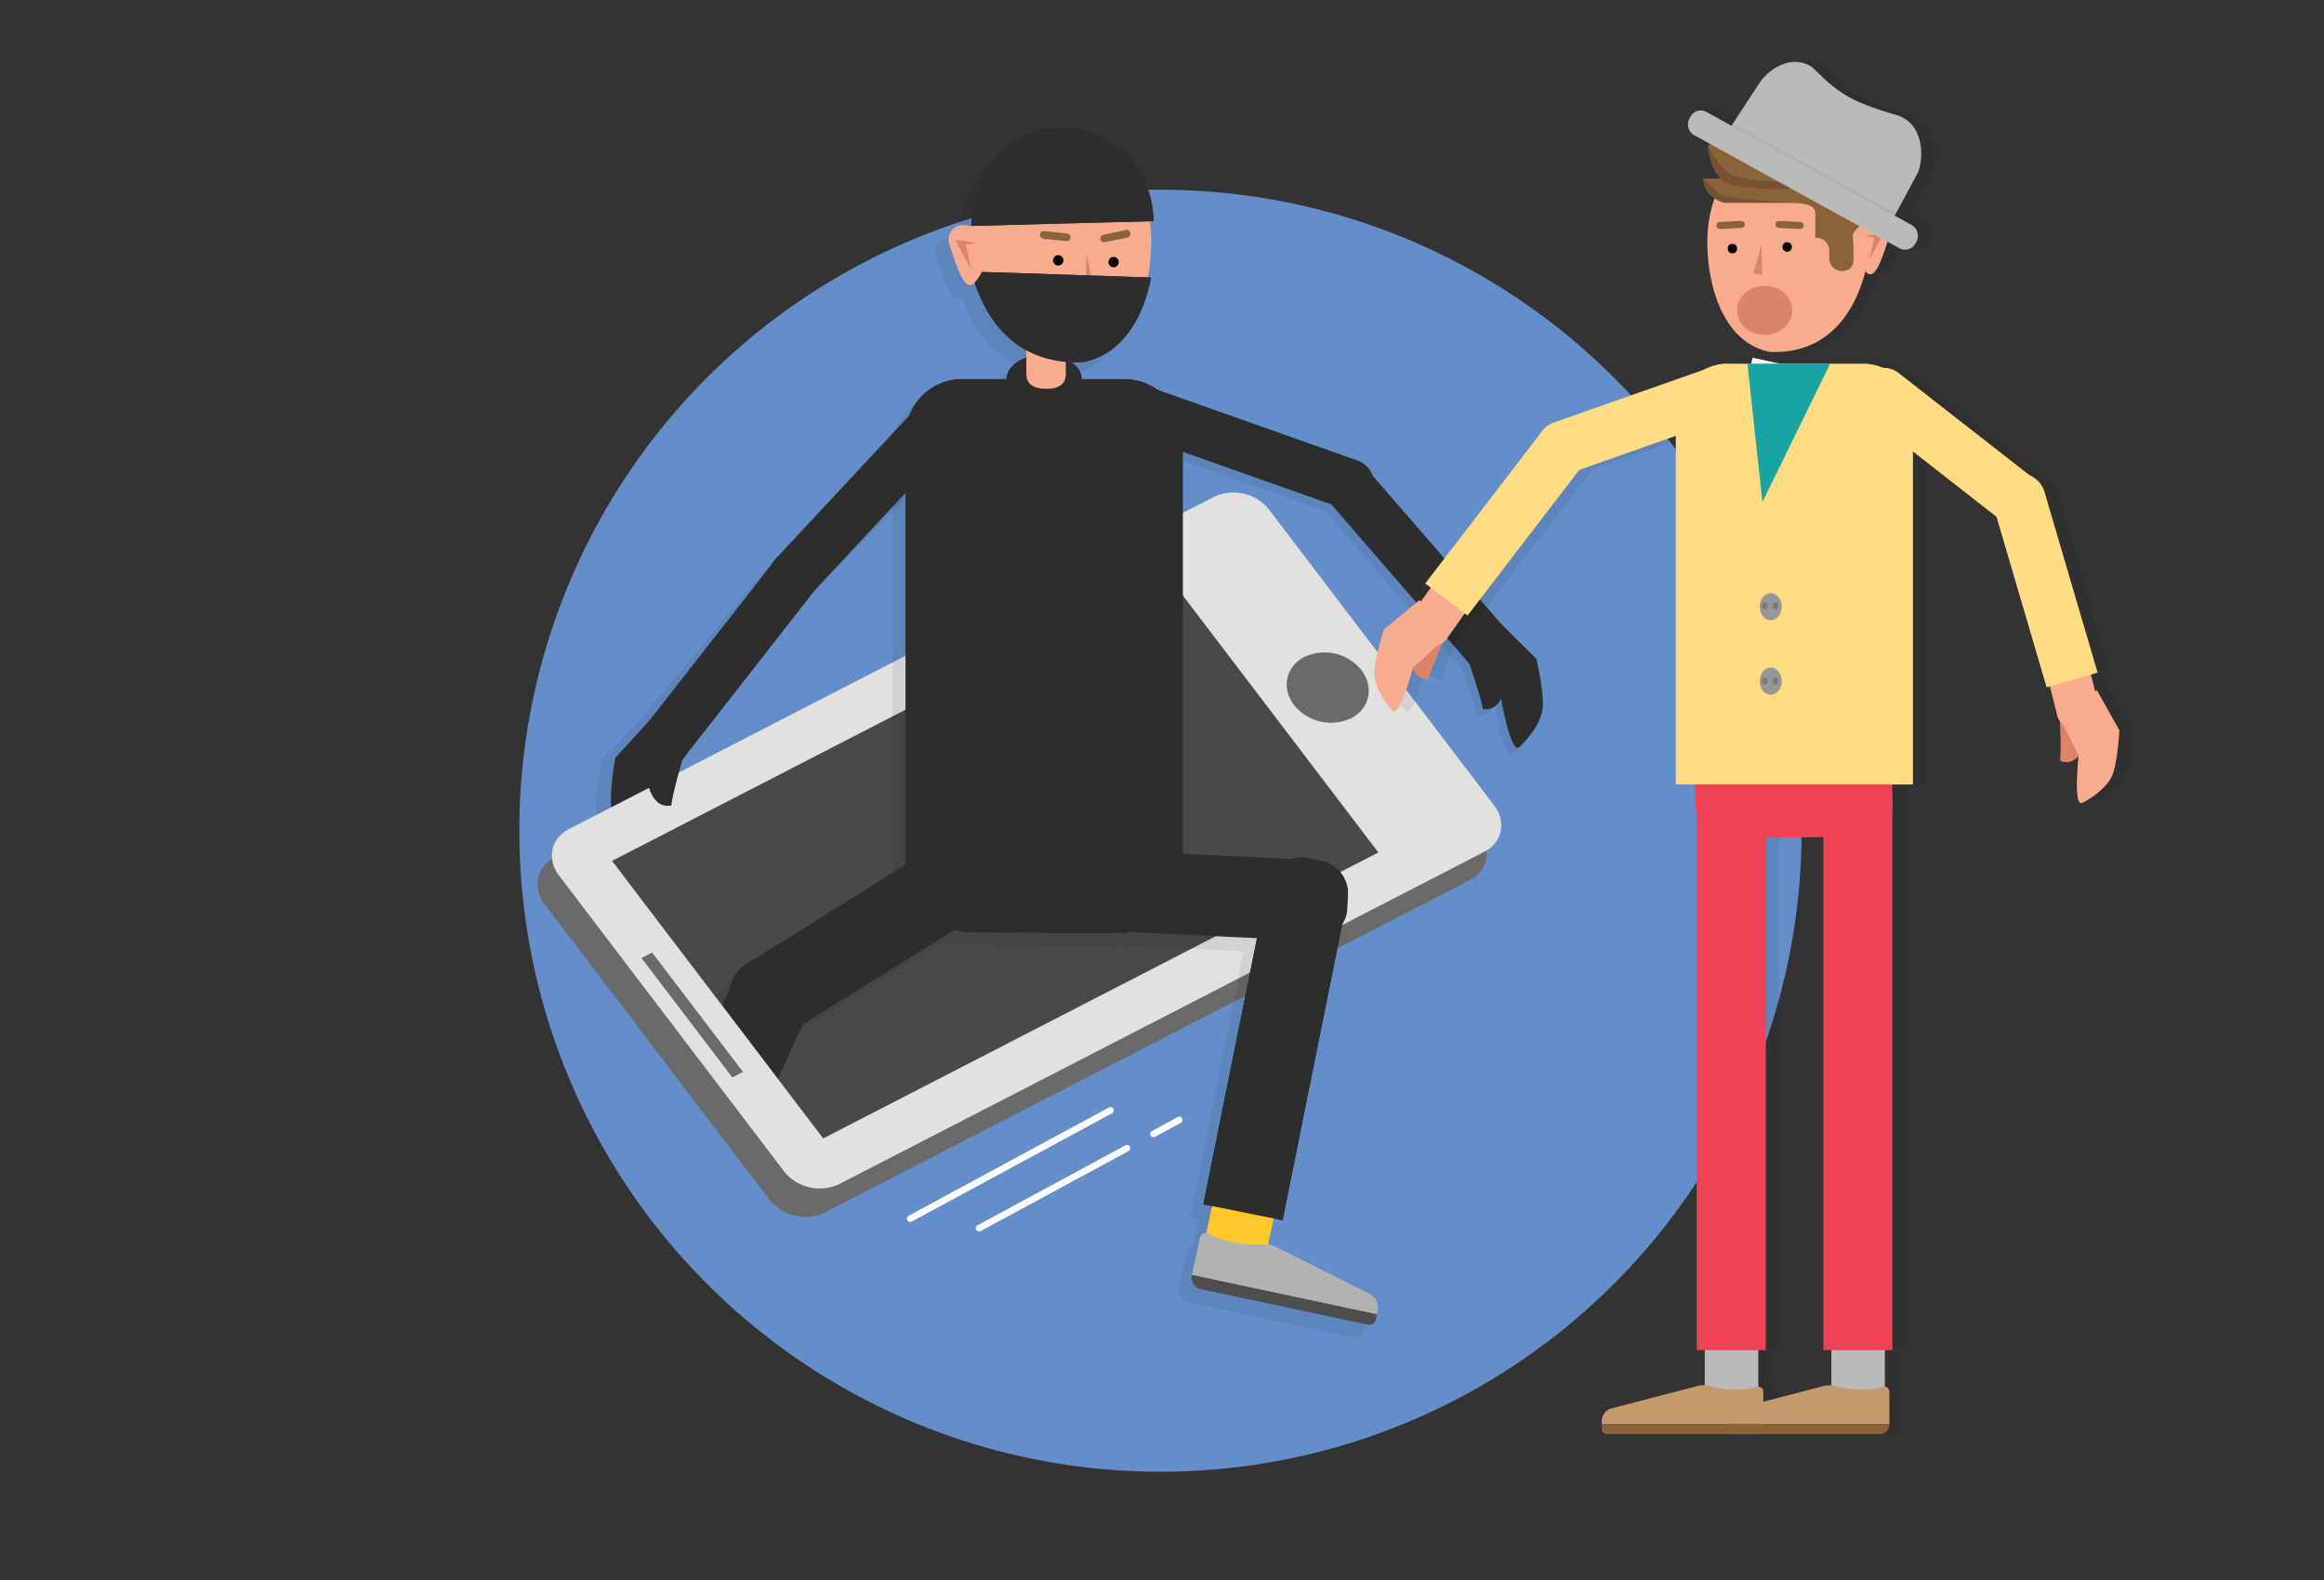 <svg id="Layer_1" data-name="Layer 1" xmlns="http://www.w3.org/2000/svg" xmlns:xlink="http://www.w3.org/1999/xlink" viewBox="0 0 708.66 481.89"><rect x="0" y="0" width="708.66" height="481.89" fill="#333333" stroke="none"/><defs><style>.cls-1,.cls-18{fill:none;}.cls-2{fill:#648ec9;}.cls-3,.cls-31,.cls-9{opacity:0.07;}.cls-19,.cls-20,.cls-4{fill:#2d2d2d;}.cls-5{fill:#6b6a6a;}.cls-6{fill:#e2e1e0;}.cls-7{fill:#494949;}.cls-8{clip-path:url(#clip-path);}.cls-15,.cls-17,.cls-19,.cls-9{fill-rule:evenodd;}.cls-10{fill:#e5e5e4;}.cls-11{fill:#fec82b;}.cls-12{fill:#b3b2b3;}.cls-13{fill:#4d4e4e;}.cls-14,.cls-15{fill:#f8ab8d;}.cls-16{fill:#8b6339;}.cls-17,.cls-21{fill:#dc846a;}.cls-18{stroke:#dc846a;}.cls-18,.cls-20{stroke-linecap:round;stroke-linejoin:round;stroke-width:2px;}.cls-20{stroke:#fff;}.cls-22{fill:#ffdc83;}.cls-23{fill:#fff;}.cls-24{fill:#bababa;}.cls-25{fill:#ee4256;}.cls-26{fill:#c49a6c;}.cls-27{fill:#19a4a4;}.cls-28{fill:#979797;}.cls-29{fill:#7a7a7a;}.cls-30{fill:#755232;}.cls-31{fill:#1d1e1e;}</style><clipPath id="clip-path"><polygon class="cls-1" points="576.23 340.61 366.48 499.27 102.33 150.89 312.07 -7.76 576.23 340.61"/></clipPath></defs><title>CS-L2-U8</title><circle class="cls-2" cx="353.86" cy="253.37" r="195.5"/><path class="cls-3" d="M466.53,203l-11-10.9h0l-39-45a7.62,7.62,0,0,0-4.56-4.56l-61.89-21.9a7.64,7.64,0,0,0-5.23,14.35L404,155.84l42.13,48.68c.51,1.47,3.41,9.83,4.09,13.79,2.86.4,4.54-1.26,5.53-3.15.42,2.32,3.13,16.83,5.54,14.75,1-.84,5.93-5.72,7-10.92C469.25,214.52,466.53,203,466.53,203Z"/><path class="cls-3" d="M291.18,125.81a7.64,7.64,0,0,0-10.8.16L234.74,172.1c-.14.13-.27.27-.41.41l-.13.13a7.66,7.66,0,0,0-.65.77l-39.27,47.19h0L183.48,231.7S181,243.32,182,247.77c1.21,5.18,6.25,10,7.25,10.79,2.66,2.2,5.31-15.18,5.31-15.18l8.49-9.59a7.65,7.65,0,0,0,.78-.81l41.64-50,45.84-46.33A7.64,7.64,0,0,0,291.18,125.81Z"/><path id="_Path_" data-name="&lt;Path&gt;" class="cls-4" d="M198.07,219.71l-10.46,11.43s-2.14,11.69-1,16.1c1.36,5.14,6.55,9.77,7.57,10.56,2.73,2.12,4.85-15.33,4.85-15.33l9.85-11.82Z"/><path class="cls-5" d="M365.75,160.24,169.08,261.57c-5.48,2.82-6.85,9.15-3.06,14.14l68.63,90.22a13.9,13.9,0,0,0,16.79,3.91L448.11,268.5c5.48-2.82,6.85-9.15,3.06-14.14l-68.63-90.22A13.9,13.9,0,0,0,365.75,160.24Z"/><path class="cls-6" d="M387,155.46l68.63,90.22c3.79,5,2.42,11.31-3.06,14.14L255.86,361.16a13.9,13.9,0,0,1-16.79-3.91L170.44,267c-3.79-5-2.42-11.31,3.06-14.14L370.17,151.55A13.9,13.9,0,0,1,387,155.46Z"/><polygon class="cls-7" points="355.91 175.34 420.3 259.99 251.02 347.21 186.63 262.56 355.91 175.34"/><path class="cls-5" d="M397.75,200.36a14.4,14.4,0,0,1,17.4,4.05c3.93,5.16,2.51,11.72-3.17,14.65a14.4,14.4,0,0,1-17.4-4.05C390.65,209.85,392.07,203.29,397.75,200.36Z"/><polygon class="cls-5" points="198.85 290.52 226.56 326.93 223.31 328.61 195.61 292.19 198.85 290.52"/><g class="cls-8"><path class="cls-9" d="M413.59,398.63l-28.3-14.19a8.79,8.79,0,0,0-2.65-.82l1.7-8,2.72.55,18.06-89.65a10,10,0,0,0,1.72-5.15l.21-4.4a10.1,10.1,0,0,0-8.93-10.52l-3.61-.73a10.05,10.05,0,0,0-5,.27l-32.85-1.6V137.59a18,18,0,0,0-18-18H325.86a6.39,6.39,0,0,0-3.17-5.13l1.11,0h.63c.61,0,1.24,0,1.87-.05C339,111.8,344.83,99.86,347,88.64l-1,0a58.88,58.88,0,0,0,.9-14.58c-.07-.88-.16-1.73-.26-2.55l1.09,0A28.49,28.49,0,0,0,319.26,43c-15.73,0-27,14.22-27,29.95h.13l0,.21c-4.39-1.59-8.49,1.2-6.57,6.35,1.55,4.15,4.2,14.42,7.44,10.73h0c2.93,8.95,8.08,16.42,15.74,20.63v2.24c-3.58,1.26-6,3.72-6,6.56H289.36a17.19,17.19,0,0,0-17.19,17.18V267.76l-46.35,28.93a13.09,13.09,0,0,0-7.65,9.87l-39,86.14,2.53,1.14-3.29,7.47a8.79,8.79,0,0,0-2.63-.88l-31.25-5a4.62,4.62,0,0,0-5,2.71l-.47,1.07-.74,1.68a1.77,1.77,0,0,0,.91,2.33l47.83,21a3.51,3.51,0,0,0,4.63-1.8l0-.08,4.68-10.65a1.76,1.76,0,0,0-.77-2.25l3.39-7.72,2.52,1.14,39.16-86.46,46.43-29a12,12,0,0,0,4.24.82l46.1.37a12.05,12.05,0,0,0,2.9-.34l38.88,1.89-16.35,81.17,2.71.55-1.76,8.24a1.76,1.76,0,0,0-1.94,1.38l-2.43,11.38,0,.09a3.51,3.51,0,0,0,2.7,4.17L413.31,408a1.77,1.77,0,0,0,2.1-1.36l.38-1.79.24-1.14A4.62,4.62,0,0,0,413.59,398.63Z"/><circle id="_Path_2" data-name="&lt;Path&gt;" class="cls-10" cx="349.45" cy="264.46" r="2.93"/><rect id="_Rectangle_" data-name="&lt;Rectangle&gt;" class="cls-4" x="259.09" y="226.37" width="24.61" height="109.75" rx="10.11" ry="10.11" transform="translate(176.52 660.39) rotate(-121.97)"/><path id="_Path_3" data-name="&lt;Path&gt;" class="cls-11" d="M220.77,333.72h0a9.53,9.53,0,0,0-12.57,4.89L181,400.46A9.53,9.53,0,0,0,185.91,413h0a9.53,9.53,0,0,0,12.57-4.89l.71-1.61,26.48-60.24A9.53,9.53,0,0,0,220.77,333.72Z"/><path id="_Path_4" data-name="&lt;Path&gt;" class="cls-12" d="M200.43,407.68l-4.68,10.65-52.67-23.15.47-1.07a4.62,4.62,0,0,1,5-2.71l31.25,5a8.54,8.54,0,0,1,3.94,1.71c6.63,5.23,12.28,6.69,15.33,7.07A1.77,1.77,0,0,1,200.43,407.68Z"/><path id="_Path_5" data-name="&lt;Path&gt;" class="cls-13" d="M195.74,418.33l0,.08a3.51,3.51,0,0,1-4.63,1.8l-47.83-21a1.77,1.77,0,0,1-.91-2.33l.74-1.68Z"/><path id="_Rectangle_2" data-name="&lt;Rectangle&gt;" class="cls-4" d="M214.8,288.92h4.4A10.11,10.11,0,0,1,229.31,299v99.64a0,0,0,0,1,0,0H204.7a0,0,0,0,1,0,0V299a10.11,10.11,0,0,1,10.11-10.11Z" transform="translate(161.18 -58.91) rotate(24.37)"/><path id="_Path_6" data-name="&lt;Path&gt;" class="cls-11" d="M392.66,305.59h0A9.53,9.53,0,0,1,400,316.9L385.92,383a9.53,9.53,0,0,1-11.31,7.34h0A9.53,9.53,0,0,1,367.27,379l.37-1.72,13.71-64.36A9.53,9.53,0,0,1,392.66,305.59Z"/><path id="_Path_7" data-name="&lt;Path&gt;" class="cls-12" d="M365.95,377.49l-2.43,11.38,56.27,12,.24-1.14a4.62,4.62,0,0,0-2.45-5.1l-28.3-14.19a8.54,8.54,0,0,0-4.19-.92c-8.44.37-13.87-1.75-16.57-3.22A1.77,1.77,0,0,0,365.95,377.49Z"/><path id="_Path_8" data-name="&lt;Path&gt;" class="cls-13" d="M363.52,388.88l0,.09a3.51,3.51,0,0,0,2.7,4.17L417.31,404a1.77,1.77,0,0,0,2.1-1.36l.38-1.79Z"/><rect id="_Rectangle_3" data-name="&lt;Rectangle&gt;" class="cls-4" x="343.83" y="217.64" width="24.61" height="109.75" rx="10.11" ry="10.11" transform="translate(645.65 -69.95) rotate(92.79)"/><path id="_Rectangle_4" data-name="&lt;Rectangle&gt;" class="cls-4" d="M377.52,261.09h24.61a0,0,0,0,1,0,0v99.64A10.11,10.11,0,0,1,392,370.83h-4.4a10.11,10.11,0,0,1-10.11-10.11V261.09A0,0,0,0,1,377.52,261.09Z" transform="translate(709.59 702.67) rotate(-168.61)"/><path id="_Path_9" data-name="&lt;Path&gt;" class="cls-4" d="M283.86,249.53l70.22.57-.42,22.54a12.06,12.06,0,0,1-12.16,12l-46.1-.37a12.06,12.06,0,0,1-12-12.16Z"/><g id="_Group_" data-name="&lt;Group&gt;"><g id="_Clip_Group_" data-name="&lt;Clip Group&gt;"><path id="_Rectangle_5" data-name="&lt;Rectangle&gt;" class="cls-4" d="M276.17,115.62h84.44a0,0,0,0,1,0,0V248.36a17.18,17.18,0,0,1-17.18,17.18H294.15a18,18,0,0,1-18-18v-132a0,0,0,0,1,0,0Z" transform="translate(636.79 381.17) rotate(-180)"/></g></g><ellipse id="_Path_10" data-name="&lt;Path&gt;" class="cls-4" cx="318.39" cy="115.62" rx="11.46" ry="7.45"/><path id="_Path_11" data-name="&lt;Path&gt;" class="cls-14" d="M319.2,94.46H319a6.07,6.07,0,0,1,6,6.25v13.35c0,3.45-2.58,4.52-6,4.52h.11c-3.45,0-6.14-1.07-6.14-4.52V100.7A6.25,6.25,0,0,1,319.2,94.46Z"/><path id="_Path_12" data-name="&lt;Path&gt;" class="cls-15" d="M330.18,110.47c-19.75,1.06-30.25-13.53-33.48-31.66-3.4-19.09,9.38-34.89,24.87-34.94,17.62-.06,27.9,6.81,29.34,26.16.91,12.15-2.75,36.49-20.74,40.44Z"/><g id="_Group_2" data-name="&lt;Group&gt;"><line id="_Path_13" data-name="&lt;Path&gt;" class="cls-16" x1="343.55" y1="71.3" x2="336.68" y2="72.73"/><path id="_Path_14" data-name="&lt;Path&gt;" class="cls-16" d="M344,72.37a1.17,1.17,0,0,0-.69-2.22l-6.87,1.44a1.17,1.17,0,0,0,.48,2.29l6.87-1.44Z"/></g><g id="_Group_3" data-name="&lt;Group&gt;"><line id="_Path_15" data-name="&lt;Path&gt;" class="cls-16" x1="325.3" y1="72.38" x2="318.33" y2="71.65"/><path id="_Path_16" data-name="&lt;Path&gt;" class="cls-16" d="M325.64,71.26a1.17,1.17,0,0,1-.46,2.28l-7-.73a1.17,1.17,0,1,1,.24-2.33l7,.73Z"/></g><circle id="_Path_17" data-name="&lt;Path&gt;" cx="322.69" cy="79.4" r="1.58"/><circle id="_Path_18" data-name="&lt;Path&gt;" cx="339.57" cy="79.94" r="1.58"/><polygon id="_Path_19" data-name="&lt;Path&gt;" class="cls-17" points="331.27 77.14 331.06 90.89 334.01 90.22 331.27 77.14"/><path id="_Path_20" data-name="&lt;Path&gt;" class="cls-18" d="M339.57,95a11.17,11.17,0,0,1-8.51,4h0a12,12,0,0,1-8.51-4"/><path class="cls-4" d="M296.23,68.91c0-15.73,11.29-29.95,27-29.95a28.49,28.49,0,0,1,28.49,28.49"/><path class="cls-19" d="M296.23,82.83c4.19,16.21,15,28.62,34.07,27.64C343,107.8,348.83,95.86,351,84.64Z"/><rect id="_Rectangle_6" data-name="&lt;Rectangle&gt;" class="cls-4" x="259.09" y="226.37" width="24.61" height="109.75" rx="10.11" ry="10.11" transform="translate(176.52 660.39) rotate(-121.97)"/><path id="_Path_21" data-name="&lt;Path&gt;" class="cls-11" d="M220.77,333.72h0a9.53,9.53,0,0,0-12.57,4.89L181,400.46A9.53,9.53,0,0,0,185.91,413h0a9.53,9.53,0,0,0,12.57-4.89l.71-1.61,26.48-60.24A9.53,9.53,0,0,0,220.77,333.72Z"/><path id="_Path_22" data-name="&lt;Path&gt;" class="cls-12" d="M200.43,407.68l-4.68,10.65-52.67-23.15.47-1.07a4.62,4.62,0,0,1,5-2.71l31.25,5a8.54,8.54,0,0,1,3.94,1.71c6.63,5.23,12.28,6.69,15.33,7.07A1.77,1.77,0,0,1,200.43,407.68Z"/><path id="_Path_23" data-name="&lt;Path&gt;" class="cls-13" d="M195.74,418.33l0,.08a3.51,3.51,0,0,1-4.63,1.8l-47.83-21a1.77,1.77,0,0,1-.91-2.33l.74-1.68Z"/><path id="_Rectangle_7" data-name="&lt;Rectangle&gt;" class="cls-4" d="M214.8,288.92h4.4A10.11,10.11,0,0,1,229.31,299v99.64a0,0,0,0,1,0,0H204.7a0,0,0,0,1,0,0V299a10.11,10.11,0,0,1,10.11-10.11Z" transform="translate(161.18 -58.91) rotate(24.37)"/><path id="_Path_24" data-name="&lt;Path&gt;" class="cls-11" d="M392.66,305.59h0A9.53,9.53,0,0,1,400,316.9L385.92,383a9.53,9.53,0,0,1-11.31,7.34h0A9.53,9.53,0,0,1,367.27,379l.37-1.72,13.71-64.36A9.53,9.53,0,0,1,392.66,305.59Z"/><path id="_Path_25" data-name="&lt;Path&gt;" class="cls-12" d="M365.95,377.49l-2.43,11.38,56.27,12,.24-1.14a4.62,4.62,0,0,0-2.45-5.1l-28.3-14.19a8.54,8.54,0,0,0-4.19-.92c-8.44.37-13.87-1.75-16.57-3.22A1.77,1.77,0,0,0,365.95,377.49Z"/><path id="_Path_26" data-name="&lt;Path&gt;" class="cls-13" d="M363.52,388.88l0,.09a3.51,3.51,0,0,0,2.7,4.17L417.31,404a1.77,1.77,0,0,0,2.1-1.36l.38-1.79Z"/><path id="_Rectangle_8" data-name="&lt;Rectangle&gt;" class="cls-4" d="M377.52,261.09h24.61a0,0,0,0,1,0,0v99.64A10.11,10.11,0,0,1,392,370.83h-4.4a10.11,10.11,0,0,1-10.11-10.11V261.09A0,0,0,0,1,377.52,261.09Z" transform="translate(709.59 702.67) rotate(-168.61)"/><path id="_Path_27" data-name="&lt;Path&gt;" class="cls-4" d="M283.86,249.53l70.22.57-.42,22.54a12.06,12.06,0,0,1-12.16,12l-46.1-.37a12.06,12.06,0,0,1-12-12.16Z"/><g id="_Group_4" data-name="&lt;Group&gt;"><g id="_Clip_Group_2" data-name="&lt;Clip Group&gt;"><path id="_Rectangle_9" data-name="&lt;Rectangle&gt;" class="cls-4" d="M276.17,115.62h84.44a0,0,0,0,1,0,0V248.36a17.18,17.18,0,0,1-17.18,17.18H294.15a18,18,0,0,1-18-18v-132a0,0,0,0,1,0,0Z" transform="translate(636.79 381.17) rotate(-180)"/></g></g><ellipse id="_Path_28" data-name="&lt;Path&gt;" class="cls-4" cx="318.39" cy="115.62" rx="11.46" ry="7.45"/><path id="_Path_29" data-name="&lt;Path&gt;" class="cls-14" d="M319.2,94.46H319a6.07,6.07,0,0,1,6,6.25v13.35c0,3.45-2.58,4.52-6,4.52h.11c-3.45,0-6.14-1.07-6.14-4.52V100.7A6.25,6.25,0,0,1,319.2,94.46Z"/><path class="cls-4" d="M296.23,68.91c0-15.73,11.29-29.95,27-29.95a28.49,28.49,0,0,1,28.49,28.49"/><path class="cls-19" d="M296.23,82.83c4.19,16.21,15,28.62,34.07,27.64C343,107.8,348.83,95.86,351,84.64Z"/><g id="_Group_5" data-name="&lt;Group&gt;"><path id="_Path_30" data-name="&lt;Path&gt;" class="cls-15" d="M301.62,73.55a9.28,9.28,0,0,0-3.23-3.38c-5-3.47-10.84-.66-8.62,5.29,1.55,4.15,4.2,14.42,7.44,10.73C299.7,83.36,301.49,79,301.62,73.55Z"/><polygon id="_Path_31" data-name="&lt;Path&gt;" class="cls-17" points="297.76 74.16 291.19 73.05 296.14 82.07 294.48 74.63 297.76 74.16"/></g></g><path id="_Path_32" data-name="&lt;Path&gt;" class="cls-4" d="M247,169.38h0a7.64,7.64,0,0,1,1.41,10.71L208,231.8a7.64,7.64,0,0,1-10.71,1.41h0a7.64,7.64,0,0,1-1.41-10.71l40.45-51.71A7.64,7.64,0,0,1,247,169.38Z"/><path id="_Path_33" data-name="&lt;Path&gt;" class="cls-4" d="M292,122h0a7.64,7.64,0,0,1,.49,10.79l-44.74,48a7.64,7.64,0,0,1-10.79.49h0a7.64,7.64,0,0,1-.49-10.79l44.74-48A7.64,7.64,0,0,1,292,122Z"/><path id="_Path_34" data-name="&lt;Path&gt;" class="cls-4" d="M208.17,231.44s-2.94,9.84-3.48,14.23c-6.08,1.17-7.25-7.38-7.25-7.38Z"/><path id="_Path_35" data-name="&lt;Path&gt;" class="cls-4" d="M342.31,123.13h0a7.64,7.64,0,0,0,4.56,9.79l61.89,21.9a7.64,7.64,0,0,0,9.79-4.56h0a7.64,7.64,0,0,0-4.56-9.79l-61.89-21.9A7.64,7.64,0,0,0,342.31,123.13Z"/><path id="_Path_36" data-name="&lt;Path&gt;" class="cls-4" d="M406.1,142.22h0a7.64,7.64,0,0,0-.88,10.76l43,49.64a7.64,7.64,0,0,0,10.76.88h0a7.64,7.64,0,0,0,.88-10.76l-43-49.64A7.64,7.64,0,0,0,406.1,142.22Z"/><path id="_Path_37" data-name="&lt;Path&gt;" class="cls-4" d="M448,202.27s3.43,9.69,4.18,14c6.13.86,6.88-7.73,6.88-7.73Z"/><path id="_Path_38" data-name="&lt;Path&gt;" class="cls-4" d="M457.51,190.06l11,10.9s2.71,11.57,1.76,16c-1.1,5.2-6.06,10.08-7,10.92-2.62,2.26-5.6-15.07-5.6-15.07l-10.42-11.32Z"/><line class="cls-20" x1="351.73" y1="345.83" x2="359.62" y2="341.57"/><line class="cls-20" x1="298.56" y1="374.58" x2="343.65" y2="350.2"/><line class="cls-20" x1="277.55" y1="371.68" x2="338.61" y2="338.66"/><g class="cls-3"><path d="M643.41,210.49l-.51.32-1.28-5.08,1.95-.56a.07.07,0,0,0,.05-.09l-16.14-54.94a8.07,8.07,0,0,0-4.69-5.25l-40.13-31.34a7.13,7.13,0,0,0-4.84-1.5,15.16,15.16,0,0,0-5.74-1.13H546.79l-8.39-1.83-.4,1.83h-7a15.92,15.92,0,0,0-1.75.1,7.12,7.12,0,0,0-1,.16,15.81,15.81,0,0,0-4.6,1.58l-46.22,16.29a7.15,7.15,0,0,0-4.12,3.75l-34.61,45.11a.07.07,0,0,0,0,.1l1.62,1.22-3,4.28-.36-.49L426,192s-3.37,10.22-2.87,14.33c.58,4.78,4.66,9.58,5.48,10.42,2,2.07,5.62-10.81,6.18-12.87.74,1.78,2.12,3.42,4.74,3.28A100.65,100.65,0,0,1,443.92,196a4.84,4.84,0,0,0,1.23-1.19l5.49-7.75.79.6a.07.07,0,0,0,.1,0l34-44.36L515,132.94V239.26h5.84l.11,6.07a10.31,10.31,0,0,0,.42,2.8V411.77h2.44v10.69a7.54,7.54,0,0,0-2.22.22l-26.22,6.83a4,4,0,0,0-3,3.83v2.57a1.51,1.51,0,0,0,1.52,1.52h83.19a3,3,0,0,0,3-3v-10a1.51,1.51,0,0,0-1.38-1.5v-11.1h2.3V245.11c0-.09,0-.18,0-.27V243.2c0-.2,0-.4,0-.59l-.06-3.35h6.32V137.71l25.51,19.93,15.24,51.89a.07.07,0,0,0,.09.05l1-.27,2.33,9.2a4.83,4.83,0,0,0,.72,1.56,100.61,100.61,0,0,1,0,11.94c2.39,1.07,4.27,0,5.6-1.35-.22,2.12-1.49,15.44,1.13,14.23,1.06-.49,6.6-3.5,8.86-7.75,1.95-3.65,2.48-14.4,2.48-14.4Zm-81,212a7.52,7.52,0,0,0-2.37.21l-18.39,4.79v-3.1a1.51,1.51,0,0,0-1.53-1.51V411.77h2.3V255.47l17.54-.14V411.77h2.44Z"/><path d="M520.45,41.14l5.42,3h-1.1s0,.16,0,.45a18.41,18.41,0,0,0,1.16,5.3v0a10.67,10.67,0,0,0,2.71,4.56h-5.26a5.66,5.66,0,0,0,1.05,3.76,7.47,7.47,0,0,0,2.39,2.3,35.68,35.68,0,0,0-2.14,10.28c-.82,11,2.48,33,18.72,36.52,16.36.88,25.69-10.14,29.37-24.6l.19.24c2.82,3.21,5.14-5.16,6.57-9.21l3.61,2A3.55,3.55,0,0,0,588,74.33l.44-.8h0l.37-.68A3.55,3.55,0,0,0,587.44,68l-5.32-2.93,6.72-12.54c1.63-4.07,2.32-15.48-7.51-17.74h0c-10.16-3.07-15.4-5.28-22-11.68l-2.73-2.62c-6.2-4.26-13.53.51-16.39,5.18l-7.85,12-7.72-4.25a3.55,3.55,0,0,0-4.82,1.39l-.44.8h0l-.37.68A3.55,3.55,0,0,0,520.45,41.14Z"/></g><path id="_Path_39" data-name="&lt;Path&gt;" class="cls-21" d="M440.47,194.82s-3.87,8.47-4.9,12.33c-5.6.29-5.59-7.53-5.59-7.53Z"/><rect id="_Rectangle_10" data-name="&lt;Rectangle&gt;" class="cls-14" x="440.94" y="149.76" width="13.01" height="49.89" rx="4.88" ry="4.88" transform="translate(183.3 -226.49) rotate(35.31)"/><path id="_Path_40" data-name="&lt;Path&gt;" class="cls-14" d="M432.86,183,422,192s-3.37,10.22-2.87,14.33c.58,4.78,4.66,9.58,5.48,10.42,2.18,2.24,6.26-13.15,6.26-13.15l10.31-9.38Z"/><path id="_Path_41" data-name="&lt;Path&gt;" class="cls-22" d="M447.43,187.69,434.64,178a.07.07,0,0,1,0-.1l34.85-45.43a8.09,8.09,0,0,1,11.34-1.58h0a8.09,8.09,0,0,1,1.58,11.34l-34.86,45.43A.07.07,0,0,1,447.43,187.69Z"/><path id="_Path_42" data-name="&lt;Path&gt;" class="cls-21" d="M628.07,218.74s.56,9.29.12,13.27c5.12,2.29,7.92-5,7.92-5Z"/><rect id="_Rectangle_11" data-name="&lt;Rectangle&gt;" class="cls-14" x="622.31" y="172.52" width="13.01" height="49.89" rx="4.88" ry="4.88" transform="translate(1286.84 234.8) rotate(165.81)"/><path id="_Path_43" data-name="&lt;Path&gt;" class="cls-14" d="M639.41,210.49l6.86,12.25s-.54,10.75-2.48,14.4c-2.27,4.25-7.8,7.26-8.86,7.75-2.84,1.31-1.1-14.53-1.1-14.53l-6.24-12.47Z"/><path id="_Path_44" data-name="&lt;Path&gt;" class="cls-22" d="M624.14,209.59l15.42-4.41a.07.07,0,0,0,.05-.09l-16.14-54.94a8.09,8.09,0,0,0-10-5.56h0a8.09,8.09,0,0,0-5.56,10l16.14,54.94A.07.07,0,0,0,624.14,209.59Z"/><rect id="_Rectangle_12" data-name="&lt;Rectangle&gt;" class="cls-22" x="586.51" y="102.55" width="16.19" height="67.44" rx="7.17" ry="7.17" transform="translate(121.2 520.99) rotate(-52.01)"/><rect id="_Rectangle_13" data-name="&lt;Rectangle&gt;" class="cls-22" x="493" y="94.14" width="16.19" height="67.44" rx="7.17" ry="7.17" transform="translate(455.11 -387.24) rotate(70.59)"/><rect id="_Rectangle_14" data-name="&lt;Rectangle&gt;" class="cls-23" x="526.83" y="115.2" width="21.74" height="11.47" transform="translate(304.9 620.49) rotate(-77.69)"/><path id="_Path_45" data-name="&lt;Path&gt;" class="cls-15" d="M539.45,107.31c17.83,1,27.32-12.22,30.23-28.59,3.07-17.24-8.47-31.5-22.46-31.55-15.91-.05-25.19,6.15-26.5,23.62-.82,11,2.48,33,18.72,36.52Z"/><path id="_Path_46" data-name="&lt;Path&gt;" class="cls-24" d="M566.6,359.42h0a8.16,8.16,0,0,0-8.16,8.16v57.83a8.16,8.16,0,0,0,8.16,8.16h0a8.16,8.16,0,0,0,8.16-8.16V367.58A8.16,8.16,0,0,0,566.6,359.42Z"/><path id="_Rectangle_15" data-name="&lt;Rectangle&gt;" class="cls-25" d="M565.33,233.87h2.4a9.33,9.33,0,0,1,9.33,9.33V411.77a0,0,0,0,1,0,0H556a0,0,0,0,1,0,0V243.2A9.33,9.33,0,0,1,565.33,233.87Z"/><path id="_Path_47" data-name="&lt;Path&gt;" class="cls-26" d="M576.14,424.38v10H526.89v-1a4,4,0,0,1,3-3.83l26.22-6.83a7.31,7.31,0,0,1,3.67,0c7,1.82,11.93,1,14.45.26A1.52,1.52,0,0,1,576.14,424.38Z"/><path id="_Path_48" data-name="&lt;Path&gt;" class="cls-16" d="M576.14,434.34v.08a3,3,0,0,1-3,3H528.4a1.51,1.51,0,0,1-1.52-1.52v-1.57Z"/><path id="_Path_49" data-name="&lt;Path&gt;" class="cls-24" d="M528,359.42h0a8.16,8.16,0,0,0-8.16,8.16v57.83a8.16,8.16,0,0,0,8.16,8.16h0a8.16,8.16,0,0,0,8.16-8.16V367.58A8.16,8.16,0,0,0,528,359.42Z"/><path id="_Rectangle_16" data-name="&lt;Rectangle&gt;" class="cls-25" d="M526.72,233.87h2.4a9.33,9.33,0,0,1,9.33,9.33V411.77a0,0,0,0,1,0,0H517.39a0,0,0,0,1,0,0V243.2A9.33,9.33,0,0,1,526.72,233.87Z"/><path id="_Path_50" data-name="&lt;Path&gt;" class="cls-26" d="M537.68,424.38v10H488.43v-1a4,4,0,0,1,3-3.83l26.22-6.83a7.31,7.31,0,0,1,3.67,0c7,1.82,11.93,1,14.45.26A1.52,1.52,0,0,1,537.68,424.38Z"/><path id="_Path_51" data-name="&lt;Path&gt;" class="cls-16" d="M537.68,434.34v.08a3,3,0,0,1-3,3H489.94a1.51,1.51,0,0,1-1.52-1.52v-1.57Z"/><path id="_Path_52" data-name="&lt;Path&gt;" class="cls-25" d="M576.72,225.54l-60.11.49.36,19.29a10.33,10.33,0,0,0,10.41,10.24l39.46-.32a10.33,10.33,0,0,0,10.24-10.41Z"/><path id="_Rectangle_17" data-name="&lt;Rectangle&gt;" class="cls-22" d="M527,110.92h41.1a15.22,15.22,0,0,1,15.22,15.22V239.26a0,0,0,0,1,0,0H511a0,0,0,0,1,0,0V126.88A16,16,0,0,1,527,110.92Z"/><polygon id="_Path_53" data-name="&lt;Path&gt;" class="cls-27" points="532.83 110.92 537.42 153.1 558.08 110.92 532.83 110.92"/><ellipse id="_Path_54" data-name="&lt;Path&gt;" class="cls-28" cx="539.94" cy="185.02" rx="3.36" ry="4.15"/><ellipse id="_Path_55" data-name="&lt;Path&gt;" class="cls-29" cx="538.13" cy="184.76" rx="0.9" ry="1.12"/><ellipse id="_Path_56" data-name="&lt;Path&gt;" class="cls-29" cx="541.38" cy="184.76" rx="0.9" ry="1.12"/><ellipse id="_Path_57" data-name="&lt;Path&gt;" class="cls-28" cx="539.94" cy="207.73" rx="3.36" ry="4.15"/><path id="_Path_58" data-name="&lt;Path&gt;" class="cls-16" d="M570.86,55.18c1.67,4.3,1.68,10.77,1.46,14.89a4.12,4.12,0,0,0-3.52-.88,4.92,4.92,0,0,0-.56.13h0l-.27.09-.27.1-.29.13-.2.1-.34.19-.26.17-.26.18-.25.19-.25.21c-.16.14-.32.3-.47.45,0,0,0,0,0,0l-.09.11-.05.07-.06.07,0,0,0,0v0a.2.2,0,0,0,0,0V79.1a3.37,3.37,0,0,1-.8,2.52,4.09,4.09,0,0,1-.35.38,5.37,5.37,0,0,1-2.29.67,3.92,3.92,0,0,1-3.94-3.57V76.42a3.88,3.88,0,0,0-3.56-3.88l-.68,0c-.05-3.06,0-5.48,0-7,0-1.87-.66-3.1-4.8-3.52h-.12l-1.16-.09h-.09c-.72,0-1.52-.06-2.4-.06h-19l-.22-.06a9.38,9.38,0,0,1-5.2-3.56,5.65,5.65,0,0,1-1.05-3.76h5.26A10.67,10.67,0,0,1,522,49.89a24.92,24.92,0,0,1-1.2-5.76h8.72s8.73-6.35,18.44-5.53c15.3,1.29,20.36,11.12,20.36,11.12a16.5,16.5,0,0,1,6.62-1.17C572.92,50.86,571.76,51.87,570.86,55.18Z"/><path id="_Path_59" data-name="&lt;Path&gt;" class="cls-30" d="M547.3,61.88c-.72,0-1.52-.06-2.4-.06h-19l-.22-.06a9.38,9.38,0,0,1-5.2-3.56,5.65,5.65,0,0,1-1.05-3.76s4.53,5.1,7.42,5.62l.23,0C530,60.57,543,61.57,547.3,61.88Z"/><path id="_Path_60" data-name="&lt;Path&gt;" class="cls-30" d="M520.78,44.13s3.38,7.7,8.16,9.66c4.05,1.66,23.86,2.29,23.86,2.29a33.8,33.8,0,0,1-6.14,1.47c-1.8.19-19.23.73-22-3.09A17,17,0,0,1,520.78,44.13Z"/><g id="_Group_6" data-name="&lt;Group&gt;"><line id="_Path_61" data-name="&lt;Path&gt;" class="cls-28" x1="524.58" y1="68.77" x2="530.95" y2="68.44"/><path id="_Path_62" data-name="&lt;Path&gt;" class="cls-16" d="M524.43,69.82a1.06,1.06,0,0,1,.1-2.12l6.38-.32a1.06,1.06,0,0,1,.11,2.13l-6.38.32Z"/></g><g id="_Group_7" data-name="&lt;Group&gt;"><line id="_Path_63" data-name="&lt;Path&gt;" class="cls-28" x1="542.56" y1="68.44" x2="548.94" y2="68.77"/><path id="_Path_64" data-name="&lt;Path&gt;" class="cls-16" d="M542.41,67.39a1.06,1.06,0,0,0,.1,2.12l6.38.32A1.06,1.06,0,0,0,549,67.7l-6.38-.32Z"/></g><circle id="_Path_65" data-name="&lt;Path&gt;" cx="544.96" cy="75.32" r="1.44"/><circle id="_Path_66" data-name="&lt;Path&gt;" cx="528.26" cy="75.82" r="1.44"/><polygon id="_Path_67" data-name="&lt;Path&gt;" class="cls-17" points="537.14 74.69 537.34 83.79 534.65 83.34 537.14 74.69"/><g id="_Group_8" data-name="&lt;Group&gt;"><path id="_Path_68" data-name="&lt;Path&gt;" class="cls-15" d="M565,71.44a8.45,8.45,0,0,1,2.94-3.07c4.56-3.16,9.87-.6,7.84,4.82C574.37,77,572,86.31,569,82.94A18,18,0,0,1,565,71.44Z"/><polygon id="_Path_69" data-name="&lt;Path&gt;" class="cls-17" points="568.51 71.99 574.5 70.98 569.98 79.19 571.5 72.42 568.51 71.99"/></g><path class="cls-24" d="M577.2,66.81,527.34,39.34l8.91-13.63c2.86-4.67,10.19-9.44,16.39-5.18l2.73,2.62c6.56,6.4,11.8,8.61,22,11.68h0c9.83,2.26,9.14,13.67,7.51,17.74Z"/><rect class="cls-31" x="510.76" y="50.25" width="78.74" height="8.01" rx="3.55" ry="3.55" transform="translate(94.51 -258.8) rotate(28.86)"/><rect class="cls-24" x="510.39" y="50.92" width="78.74" height="8.01" rx="3.55" ry="3.55" transform="translate(94.79 -258.53) rotate(28.86)"/><ellipse id="_Path_70" data-name="&lt;Path&gt;" class="cls-29" cx="538.13" cy="207.73" rx="0.9" ry="1.12"/><ellipse id="_Path_71" data-name="&lt;Path&gt;" class="cls-29" cx="541.38" cy="207.73" rx="0.9" ry="1.12"/><ellipse class="cls-21" cx="538.11" cy="94.66" rx="8.42" ry="7.48"/></svg>